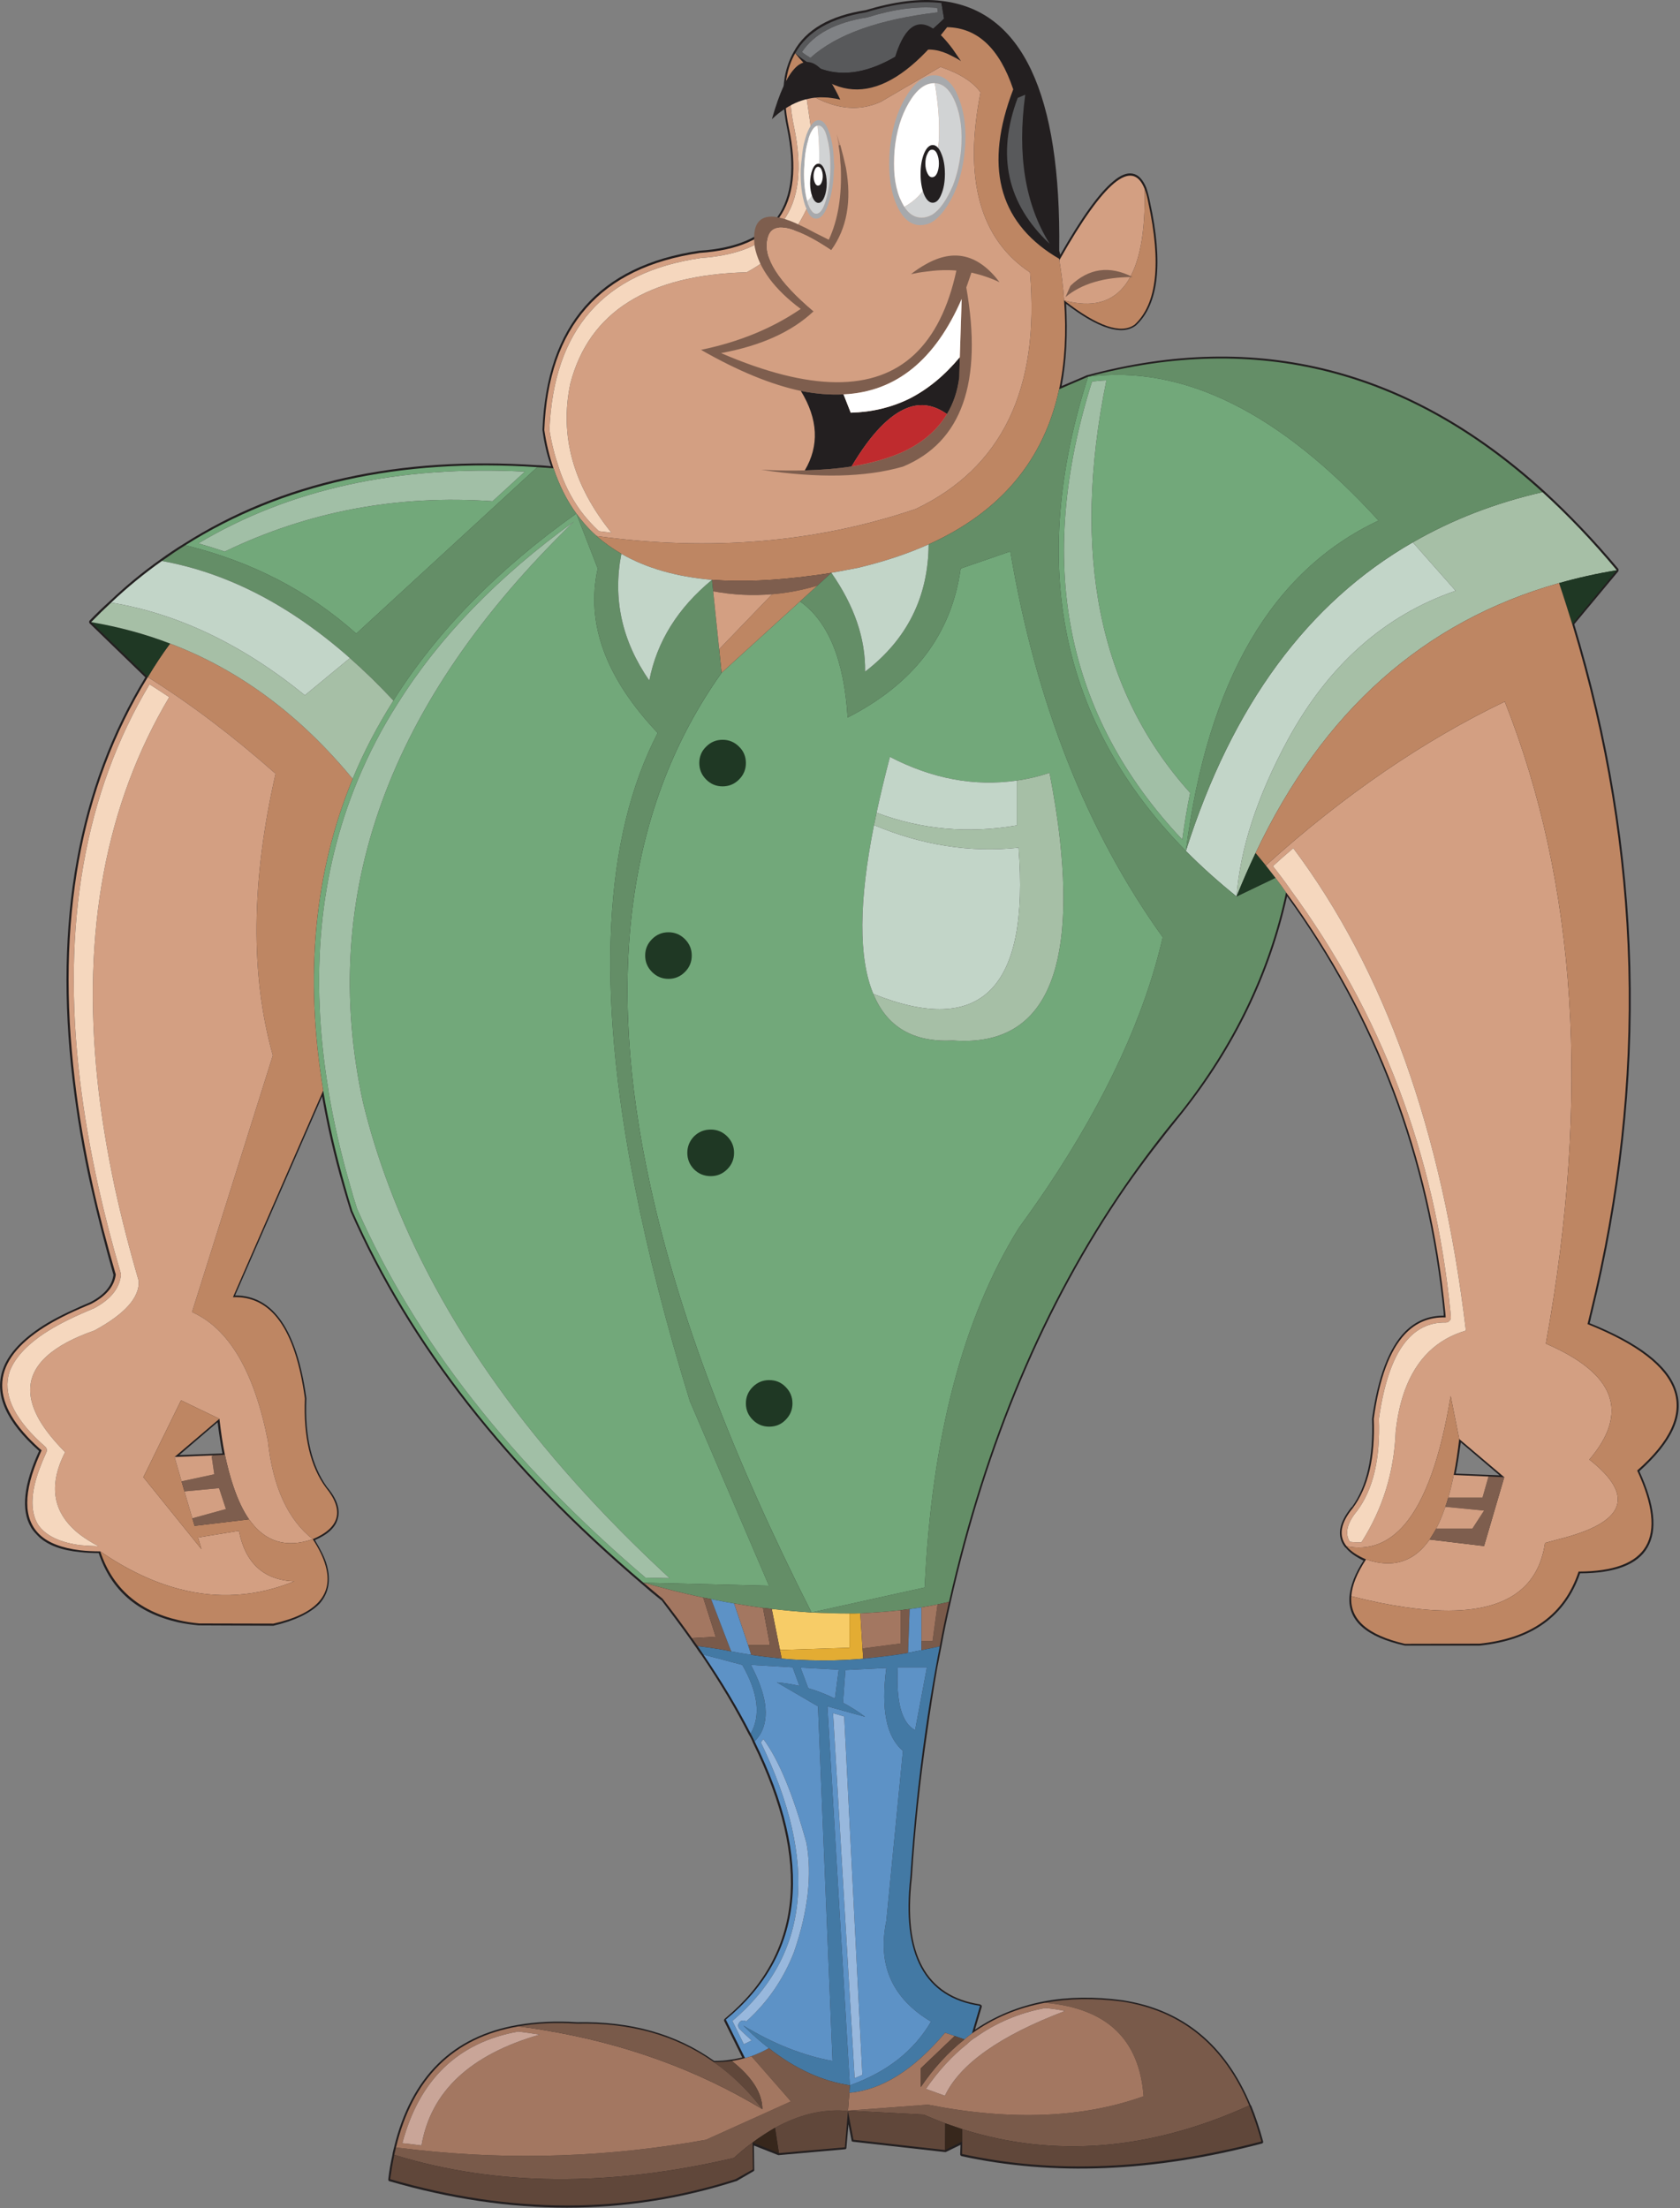 <?xml version="1.0" encoding="UTF-8" standalone="no"?>
<!DOCTYPE svg PUBLIC "-//W3C//DTD SVG 1.1//EN" "http://www.w3.org/Graphics/SVG/1.1/DTD/svg11.dtd">
<svg width="100%" height="100%" viewBox="0 0 827 1087" version="1.1" xmlns="http://www.w3.org/2000/svg" xmlns:xlink="http://www.w3.org/1999/xlink" xml:space="preserve" xmlns:serif="http://www.serif.com/" style="fill-rule:evenodd;clip-rule:evenodd;stroke-linejoin:round;stroke-miterlimit:1.414;">
    <rect x="0" y="0" width="827" height="1087" fill="#808080" stroke="none"/>
    <g transform="matrix(1,0,0,1,-516.155,0.058)">
        <g transform="matrix(4.167,0,0,4.167,0,0)">
            <path d="M315.062,67.456L315.062,67.335L315.062,67.213C312.188,63.772 309.232,60.696 306.236,57.943C290.328,43.491 272.354,38.917 252.356,44.301L252.315,44.301L249.28,45.596C249.847,42.641 250.008,39.403 249.805,35.881C253.651,38.836 256.444,39.686 258.062,38.431C260.734,35.962 261.302,31.104 259.722,23.858C259.601,23.21 259.44,22.644 259.278,22.157C258.872,21.186 258.347,20.619 257.659,20.498C257.01,20.377 256.242,20.66 255.352,21.429C253.732,22.765 251.627,25.68 249.118,30.092C249.077,29.93 249.037,29.768 248.996,29.606C249.239,10.985 244.584,1.189 235.111,0.095C232.48,-0.228 229.484,0.177 226.124,1.189C221.915,1.836 219.04,3.496 217.623,6.127C217.137,6.977 216.773,7.99 216.571,9.082C216.288,10.823 216.369,12.847 216.854,15.155C217.785,19.688 217.421,23.17 215.721,25.599C213.939,27.987 210.903,29.323 206.491,29.606C194.63,31.347 188.437,38.391 187.951,50.778C188.153,52.316 188.477,53.733 188.963,55.069C188.396,55.029 187.829,54.948 187.343,54.948C170.989,53.854 157.063,56.931 145.607,64.218C144.676,64.784 143.705,65.432 142.814,66.08C140.709,67.577 138.726,69.197 136.823,71.019C136.014,71.747 135.204,72.516 134.435,73.326L134.394,73.448L134.435,73.609L141.033,80.005C133.099,93 130.225,108.908 132.451,127.611C132.937,131.659 133.625,135.869 134.597,140.16C135.366,143.56 136.256,147.042 137.268,150.604C137.106,151.899 136.175,152.992 134.516,153.843C134.111,154.005 133.706,154.207 133.301,154.369C131.398,155.219 129.779,156.029 128.483,156.919C126.217,158.457 124.76,160.117 124.193,161.817C123.181,164.772 124.598,167.97 128.483,171.411C126.662,175.378 126.338,178.374 127.512,180.398C127.755,180.844 128.119,181.208 128.483,181.572C129.537,182.544 131.156,183.151 133.301,183.353C133.989,183.434 134.718,183.474 135.527,183.474C136.985,187.846 140.102,190.559 144.919,191.652C145.688,191.814 146.498,191.935 147.348,192.016L156.092,192.056L156.173,192.056C158.723,191.449 160.545,190.559 161.638,189.426C162.69,188.211 162.974,186.713 162.488,184.932C162.245,184.001 161.719,183.029 161.071,181.936C162.65,181.248 163.541,180.398 163.783,179.345C164.067,178.293 163.662,177.038 162.488,175.662C160.707,173.152 159.856,169.711 160.059,165.218L160.059,165.177C158.926,157.081 156.133,153.033 151.639,153.033L161.921,129.513C162.528,132.994 163.338,136.516 164.391,140.16C164.674,141.131 164.958,142.103 165.281,143.115C172.203,158.862 183.7,173.516 199.73,187.158C200.459,187.806 201.188,188.413 201.957,189.02L201.998,189.02C203.212,190.64 204.346,192.137 205.438,193.676C205.641,193.959 205.843,194.283 206.086,194.607C206.289,194.93 206.532,195.255 206.774,195.578C208.96,198.817 210.822,201.934 212.32,204.889C212.523,205.213 212.685,205.537 212.806,205.861C219.769,220.029 218.635,230.919 209.487,238.489L209.406,238.61L209.406,238.731L211.551,243.063C211.146,243.144 210.701,243.265 210.296,243.305C209.608,243.427 208.92,243.468 208.231,243.468C203.738,240.269 198.354,238.772 192.039,238.893C189.449,238.731 187.141,238.853 185.036,239.217C177.304,240.553 172.446,245.37 170.422,253.669C170.341,253.993 170.26,254.276 170.22,254.6C170.018,255.491 169.855,256.422 169.734,257.474L169.774,257.636L169.855,257.677C184.186,261.846 197.828,261.846 210.822,257.677L210.863,257.677L212.887,256.503L212.968,256.422L212.968,256.341L212.928,253.467L215.802,254.6L215.883,254.6L223.655,253.912L223.817,253.871L223.857,253.75L224.1,250.957L224.465,252.859L224.505,252.981L224.667,253.021L235.476,254.236L235.597,254.236L237.337,253.386L237.297,254.519L237.337,254.64L237.459,254.721C248.268,257.069 260.088,256.624 272.961,253.223L273.082,253.142L273.082,252.981C272.677,251.483 272.192,250.026 271.665,248.73L271.625,248.73C268.629,241.524 263.569,237.395 256.484,236.303C253.166,235.857 250.089,235.898 247.255,236.424C244.26,236.991 241.467,238.124 239.038,239.784L239.848,237.072L239.848,236.95L239.767,236.869L239.645,236.788C233.249,235.817 230.537,230.838 231.589,221.85C231.954,215.981 232.561,210.313 233.371,204.808C233.735,202.177 234.14,199.586 234.585,197.036C234.747,196.185 234.909,195.376 235.071,194.566C235.395,192.785 235.759,191.045 236.164,189.303C240.414,170.44 247.336,154.045 256.931,140.16C258.995,137.205 261.181,134.371 263.448,131.578C269.723,123.684 273.851,115.142 275.916,105.872C286.441,120.365 292.594,136.76 294.416,155.097C294.416,155.219 294.416,155.3 294.416,155.421C292.635,155.421 291.137,156.029 289.841,157.324C287.939,159.267 286.643,162.708 285.955,167.606L285.955,167.646C286.117,172.099 285.348,175.581 283.567,178.05L283.526,178.05C281.988,179.953 281.745,181.532 282.797,182.827L282.838,182.827C283.284,183.393 283.972,183.88 284.943,184.365C283.931,185.904 283.405,187.32 283.284,188.616C283.081,191.449 285.268,193.392 289.841,194.405L298.667,194.405C304.859,193.757 308.787,190.923 310.527,185.863C314.656,185.863 317.369,184.81 318.502,182.786C319.676,180.762 319.352,177.766 317.531,173.8C321.416,170.318 322.873,167.161 321.861,164.205C320.891,161.291 317.49,158.66 311.66,156.312C311.783,155.907 311.822,155.543 311.943,155.137C318.664,127.772 317.976,100.61 309.84,73.731L315.062,67.456ZM296.44,170.399L301.014,174.285L295.833,174.083C296.076,172.949 296.238,171.735 296.44,170.399ZM150.141,171.695L145.041,171.897L149.575,168.011C149.736,169.346 149.938,170.601 150.141,171.695Z" style="fill:rgb(35,31,32);fill-rule:nonzero;"/>
        </g>
        <g transform="matrix(4.167,0,0,4.167,0,0)">
            <path d="M290.767,64.059L295.825,69.785C287.428,72.678 280.812,78.546 275.997,87.387C272.375,94.084 270.373,100.255 269.947,105.899C270.655,104.139 271.404,102.42 272.193,100.761C280.125,84.009 292.082,73.386 308.045,68.875C310.25,68.247 312.516,67.741 314.863,67.357C312.012,63.938 309.077,60.863 306.083,58.131C300.499,59.406 295.399,61.389 290.767,64.059Z" style="fill:rgb(166,191,166);fill-rule:nonzero;"/>
        </g>
        <g transform="matrix(4.167,0,0,4.167,0,0)">
            <path d="M295.825,69.785L290.767,64.059C278.344,71.201 269.401,83.361 263.958,100.518C265.78,102.359 267.782,104.159 269.947,105.899C270.373,100.255 272.375,94.084 275.997,87.387C280.812,78.546 287.428,72.678 295.825,69.785Z" style="fill:rgb(194,213,200);fill-rule:nonzero;"/>
        </g>
        <g transform="matrix(4.167,0,0,4.167,0,0)">
            <path d="M314.863,67.357C312.516,67.741 310.25,68.247 308.045,68.875C308.592,70.493 309.098,72.112 309.603,73.731L314.863,67.357Z" style="fill:rgb(31,56,36);fill-rule:nonzero;"/>
        </g>
        <g transform="matrix(4.167,0,0,4.167,0,0)">
            <path d="M290.767,64.059C295.399,61.388 300.499,59.406 306.083,58.131C290.241,43.705 272.335,39.173 252.406,44.494C263.635,43.038 275.066,48.703 286.72,61.489C274.115,67.418 266.528,80.427 263.958,100.518C269.401,83.361 278.344,71.201 290.767,64.059Z" style="fill:rgb(100,142,103);fill-rule:nonzero;"/>
        </g>
        <g transform="matrix(4.167,0,0,4.167,0,0)">
            <path d="M259.528,23.958C259.406,23.291 259.265,22.744 259.083,22.3C259.305,32.881 256.148,37.272 249.573,35.471C253.539,38.567 256.331,39.517 257.928,38.323C260.539,35.875 261.065,31.1 259.528,23.958Z" style="fill:rgb(190,134,99);fill-rule:nonzero;"/>
        </g>
        <g transform="matrix(4.167,0,0,4.167,0,0)">
            <path d="M235.39,2.188L235.086,0.347C232.477,0.044 229.523,0.408 226.185,1.44C222.037,2.108 219.245,3.706 217.809,6.276C222.442,10.383 228.309,9.007 235.39,2.188ZM234.581,0.914L234.662,1.44C227.682,2.269 222.664,4.05 219.609,6.822C219.265,6.619 218.921,6.397 218.598,6.134C220.034,3.989 222.583,2.634 226.286,2.047L226.367,2.027C229.422,1.075 232.153,0.711 234.581,0.914Z" style="fill:rgb(88,89,91);fill-rule:nonzero;"/>
        </g>
        <g transform="matrix(4.167,0,0,4.167,0,0)">
            <path d="M234.662,1.44L234.581,0.914C232.153,0.711 229.422,1.075 226.367,2.027L226.286,2.047C222.583,2.634 220.034,3.989 218.598,6.134C218.921,6.397 219.265,6.619 219.609,6.822C222.664,4.05 227.682,2.269 234.662,1.44Z" style="fill:rgb(128,130,133);fill-rule:nonzero;"/>
        </g>
        <g transform="matrix(4.167,0,0,4.167,0,0)">
            <path d="M235.086,0.347L235.39,2.188C228.309,9.007 222.442,10.383 217.809,6.275C223.109,12.871 229.098,11.839 235.755,3.2C239.335,3.261 241.945,5.709 243.564,10.544C240.145,19.467 241.764,26.043 248.44,30.231C248.623,30.332 248.804,30.453 248.986,30.554C248.926,30.271 248.885,29.988 248.825,29.684C249.047,11.212 244.454,1.44 235.086,0.347ZM244.09,11.556L244.981,11.172C244.009,18.314 244.981,24.181 247.874,28.794C242.836,24.08 241.561,18.334 244.09,11.556Z" style="fill:rgb(35,31,32);fill-rule:nonzero;"/>
        </g>
        <g transform="matrix(4.167,0,0,4.167,0,0)">
            <path d="M244.981,11.172L244.09,11.556C241.561,18.334 242.836,24.08 247.874,28.794C244.981,24.181 244.009,18.314 244.981,11.172Z" style="fill:rgb(88,89,91);fill-rule:nonzero;"/>
        </g>
        <g transform="matrix(4.167,0,0,4.167,0,0)">
            <path d="M243.564,10.544C241.945,5.709 239.335,3.261 235.755,3.2C229.098,11.839 223.109,12.871 217.809,6.276C217.322,7.125 216.979,8.096 216.796,9.169C220.843,12.608 224.566,13.559 227.945,12.001L234.966,7.894C237.251,8.663 238.83,9.675 239.7,10.908C237.677,21.126 239.619,28.228 245.547,32.173C246.72,45.951 242.229,55.258 232.052,60.114C220.317,64.1 207.753,65.152 194.339,63.311C195.229,64.1 196.2,64.787 197.272,65.415C200.186,67.094 203.747,68.126 207.976,68.49C211.455,68.753 215.38,68.592 219.73,68.005C220.499,67.904 221.288,67.802 222.077,67.66C223.109,67.479 224.141,67.277 225.213,67.074C228.289,66.345 231.081,65.415 233.569,64.302C242.047,60.478 247.186,54.368 248.986,45.971C249.654,42.795 249.857,39.295 249.573,35.471C249.473,33.913 249.27,32.335 249.007,30.716L248.986,30.554C248.804,30.453 248.623,30.332 248.44,30.231C241.764,26.043 240.145,19.467 243.564,10.544Z" style="fill:rgb(190,134,99);fill-rule:nonzero;"/>
        </g>
        <g transform="matrix(4.167,0,0,4.167,0,0)">
            <path d="M234.966,7.894L227.945,12.001C224.566,13.559 220.843,12.608 216.796,9.169C216.493,10.888 216.594,12.891 217.08,15.177C219.002,24.384 215.482,29.28 206.539,29.866C194.784,31.586 188.653,38.546 188.167,50.786C188.41,52.406 188.774,53.923 189.26,55.319C189.928,57.322 190.818,59.102 191.951,60.66C192.659,61.631 193.448,62.522 194.339,63.311C207.753,65.152 220.317,64.1 232.052,60.114C242.229,55.258 246.72,45.951 245.547,32.173C239.619,28.228 237.677,21.126 239.7,10.908C238.83,9.675 237.251,8.663 234.966,7.894ZM219.164,11.637L220.479,20.701C219.286,25.962 216.473,29.785 212.083,32.153C200.408,32.456 193.448,36.826 191.243,45.304C189.948,51.434 191.567,57.302 196.099,62.926C195.593,62.865 195.107,62.805 194.622,62.744C193.813,61.995 193.084,61.186 192.437,60.316C191.344,58.799 190.474,57.079 189.847,55.137L189.847,55.116C189.382,53.761 189.017,52.324 188.774,50.786C189.26,38.91 195.208,32.133 206.64,30.473L206.579,30.473C211.273,30.17 214.531,28.713 216.372,26.103C218.254,23.554 218.678,19.871 217.687,15.056C217.303,13.296 217.161,11.718 217.262,10.322C217.889,10.828 218.537,11.253 219.164,11.637Z" style="fill:rgb(211,159,130);fill-rule:nonzero;"/>
        </g>
        <g transform="matrix(4.167,0,0,4.167,0,0)">
            <path d="M220.479,20.701L219.164,11.637C218.537,11.253 217.889,10.828 217.262,10.322C217.161,11.718 217.303,13.296 217.687,15.056C218.678,19.871 218.254,23.554 216.372,26.103C214.531,28.713 211.273,30.17 206.579,30.473L206.64,30.473C195.208,32.133 189.26,38.91 188.774,50.787C189.017,52.324 189.382,53.761 189.847,55.116L189.847,55.137C190.474,57.079 191.344,58.799 192.437,60.316C193.084,61.186 193.813,61.995 194.622,62.744C195.107,62.805 195.593,62.865 196.099,62.926C191.567,57.302 189.948,51.434 191.243,45.304C193.448,36.826 200.408,32.456 212.083,32.153C216.473,29.785 219.286,25.962 220.479,20.701Z" style="fill:rgb(245,215,190);fill-rule:nonzero;"/>
        </g>
        <g transform="matrix(4.167,0,0,4.167,0,0)">
            <path d="M249.007,30.716C249.27,32.335 249.473,33.913 249.573,35.471C256.148,37.272 259.305,32.881 259.083,22.3C257.625,18.637 254.288,21.409 249.087,30.595L249.007,30.716Z" style="fill:rgb(211,159,130);fill-rule:nonzero;"/>
        </g>
        <g transform="matrix(4.167,0,0,4.167,0,0)">
            <path d="M220.418,69.178L222.077,67.66C221.288,67.802 220.499,67.904 219.73,68.005C215.38,68.591 211.455,68.753 207.976,68.49L208.117,69.846C210.443,70.271 212.75,70.392 215.077,70.19C216.857,70.048 218.638,69.704 220.418,69.178Z" style="fill:rgb(126,94,78);fill-rule:nonzero;"/>
        </g>
        <g transform="matrix(4.167,0,0,4.167,0,0)">
            <path d="M222.077,67.66L220.418,69.178L218.375,71.039C221.713,73.406 223.595,77.979 224,84.757C231.829,80.771 236.28,74.904 237.353,67.155L243.22,65.132C246.235,82.997 252.244,98.192 261.226,110.715C259.103,119.961 254.57,129.794 247.651,140.174C246.559,141.792 245.426,143.41 244.232,145.05C237.616,155.692 233.913,169.854 233.104,187.537L219.73,190.491C221.248,190.573 222.745,190.613 224.222,190.613C224.647,190.613 225.071,190.613 225.497,190.593C227.135,190.512 228.713,190.39 230.251,190.228C230.616,190.168 230.98,190.127 231.324,190.087C231.789,190.026 232.254,189.966 232.719,189.885C233.347,189.783 233.994,189.662 234.622,189.541C235.067,189.439 235.512,189.338 235.977,189.237C240.226,170.401 247.125,154.033 256.674,140.174C258.759,137.158 260.963,134.245 263.291,131.453C269.624,123.461 273.791,114.782 275.795,105.414C275.39,104.827 274.965,104.241 274.54,103.694L269.947,105.899C267.782,104.159 265.78,102.359 263.958,100.518C249.128,85.425 245.284,66.75 252.406,44.494L248.986,45.971C247.186,54.368 242.047,60.478 233.569,64.302C233.529,70.513 231.021,75.531 226.063,79.335C226.124,75.43 224.789,71.545 222.077,67.66Z" style="fill:rgb(100,142,103);fill-rule:nonzero;"/>
        </g>
        <g transform="matrix(4.167,0,0,4.167,0,0)">
            <path d="M225.213,67.074C224.141,67.276 223.109,67.479 222.077,67.66C224.789,71.545 226.124,75.43 226.063,79.335C231.021,75.531 233.529,70.513 233.569,64.302C231.081,65.415 228.289,66.345 225.213,67.074Z" style="fill:rgb(194,213,200);fill-rule:nonzero;"/>
        </g>
        <g transform="matrix(4.167,0,0,4.167,0,0)">
            <path d="M243.22,65.132L237.353,67.155C236.28,74.904 231.829,80.771 224,84.757C223.595,77.979 221.713,73.406 218.375,71.039L209.108,79.476C198.041,95.055 195.229,115.287 200.712,140.174C204.009,155.246 210.363,172.019 219.73,190.491L233.104,187.537C233.913,169.854 237.616,155.692 244.232,145.05C245.426,143.41 246.559,141.792 247.651,140.174C254.57,129.794 259.103,119.961 261.226,110.715C252.244,98.192 246.235,82.997 243.22,65.132ZM227.115,97.463C227.216,96.977 227.318,96.492 227.419,96.006C227.864,93.922 228.39,91.738 228.997,89.41C233.994,92 238.992,92.931 243.989,92.203C245.284,92.021 246.579,91.717 247.853,91.292C248.399,94.145 248.825,96.795 249.087,99.243C250.889,115.793 246.68,123.684 236.442,122.915C231.769,123.158 228.633,121.317 227.035,117.412C225.274,113.183 225.314,106.527 227.115,97.463Z" style="fill:rgb(114,168,122);fill-rule:nonzero;"/>
        </g>
        <g transform="matrix(4.167,0,0,4.167,0,0)">
            <path d="M227.419,96.006C227.318,96.492 227.216,96.977 227.115,97.463C232.801,99.85 238.486,100.74 244.192,100.133C245.506,116.764 239.781,122.531 227.035,117.412C228.633,121.317 231.769,123.158 236.442,122.915C246.68,123.684 250.889,115.793 249.087,99.243C248.825,96.795 248.399,94.145 247.853,91.292C246.579,91.717 245.284,92.021 243.989,92.203L243.989,97.504C238.223,98.495 232.7,97.989 227.419,96.006Z" style="fill:rgb(166,191,166);fill-rule:nonzero;"/>
        </g>
        <g transform="matrix(4.167,0,0,4.167,0,0)">
            <path d="M243.989,97.504L243.989,92.203C238.992,92.931 233.994,92 228.997,89.41C228.39,91.737 227.864,93.922 227.419,96.006C232.7,97.989 238.223,98.495 243.989,97.504Z" style="fill:rgb(194,213,200);fill-rule:nonzero;"/>
        </g>
        <g transform="matrix(4.167,0,0,4.167,0,0)">
            <path d="M244.192,100.133C238.486,100.74 232.801,99.85 227.115,97.463C225.314,106.527 225.274,113.183 227.035,117.412C239.781,122.531 245.506,116.764 244.192,100.133Z" style="fill:rgb(194,213,200);fill-rule:nonzero;"/>
        </g>
        <g transform="matrix(4.167,0,0,4.167,0,0)">
            <path d="M269.947,105.899L274.54,103.694C274.156,103.209 273.791,102.723 273.407,102.238C273.002,101.731 272.598,101.246 272.193,100.761C271.404,102.42 270.655,104.139 269.947,105.9L269.947,105.899Z" style="fill:rgb(31,56,36);fill-rule:nonzero;"/>
        </g>
        <g transform="matrix(4.167,0,0,4.167,0,0)">
            <path d="M273.407,102.238C273.791,102.723 274.156,103.209 274.54,103.694C274.965,104.241 275.39,104.827 275.795,105.414C286.498,120.001 292.77,136.552 294.61,155.085C294.631,155.246 294.631,155.428 294.651,155.631C292.75,155.57 291.15,156.218 289.836,157.614C288.036,159.536 286.801,162.874 286.154,167.609C286.335,172.14 285.527,175.661 283.686,178.15C282.208,179.95 281.966,181.468 282.957,182.681C285.627,183.187 287.914,182.317 289.836,180.052C292.243,177.199 294.044,172.161 295.238,164.918L296.25,169.996L301.571,174.508L299.184,182.641L292.75,181.872C291.92,183.066 290.949,183.895 289.836,184.321C288.5,184.846 286.962,184.806 285.243,184.22C284.171,185.858 283.584,187.295 283.503,188.57C285.789,189.156 287.894,189.581 289.836,189.864C299.912,191.342 305.436,188.812 306.387,182.277L308.024,181.832C315.896,179.869 317.09,176.734 311.626,172.424C316.381,166.82 314.682,162.267 306.486,158.726C311.768,129.653 310.148,104.362 301.631,82.875C291.981,87.509 282.572,93.963 273.407,102.238ZM275.025,103.33C274.763,102.986 274.5,102.642 274.236,102.318C275.025,101.59 275.835,100.882 276.645,100.194C287.428,114.579 294.226,133.578 297.039,157.189C293.579,158.2 291.192,160.548 289.836,164.21C289.31,165.646 288.945,167.285 288.743,169.126C288.561,173.881 287.226,178.231 284.697,182.196C284.251,182.217 283.787,182.196 283.321,182.136C282.714,181.144 282.998,179.95 284.15,178.534L284.171,178.514C286.093,175.945 286.943,172.303 286.76,167.609C287.348,163.481 288.359,160.487 289.836,158.605C291.11,156.987 292.709,156.198 294.631,156.238C294.752,156.238 294.853,156.218 294.955,156.157C295.056,156.096 295.137,156.015 295.197,155.914C295.258,155.813 295.279,155.692 295.258,155.591C295.238,155.388 295.238,155.206 295.218,155.044L295.218,155.024C293.376,136.39 287.064,119.719 276.28,105.05L276.301,105.07C275.875,104.463 275.451,103.876 275.025,103.33Z" style="fill:rgb(211,159,130);fill-rule:nonzero;"/>
        </g>
        <g transform="matrix(4.167,0,0,4.167,0,0)">
            <path d="M274.236,102.318C274.5,102.642 274.763,102.986 275.025,103.33C275.451,103.876 275.875,104.463 276.301,105.07L276.28,105.05C287.064,119.719 293.376,136.39 295.218,155.024L295.218,155.044C295.238,155.206 295.238,155.388 295.258,155.591C295.279,155.692 295.258,155.813 295.197,155.914C295.137,156.015 295.056,156.096 294.955,156.157C294.853,156.218 294.752,156.238 294.631,156.238C292.709,156.198 291.11,156.987 289.836,158.605C288.359,160.487 287.348,163.481 286.76,167.609C286.943,172.303 286.093,175.945 284.171,178.514L284.15,178.534C282.998,179.95 282.714,181.144 283.321,182.136C283.787,182.196 284.251,182.217 284.697,182.196C287.226,178.231 288.561,173.881 288.743,169.126C288.945,167.285 289.31,165.646 289.836,164.21C291.192,160.548 293.579,158.2 297.039,157.189C294.226,133.578 287.428,114.579 276.645,100.194C275.835,100.882 275.025,101.59 274.236,102.318Z" style="fill:rgb(245,215,190);fill-rule:nonzero;"/>
        </g>
        <g transform="matrix(4.167,0,0,4.167,0,0)">
            <path d="M272.193,100.761C272.598,101.246 273.002,101.731 273.407,102.238C282.572,93.963 291.981,87.509 301.631,82.875C310.148,104.362 311.768,129.653 306.488,158.726C314.682,162.267 316.381,166.82 311.626,172.424C317.09,176.734 315.896,179.869 308.024,181.832L306.387,182.277C305.436,188.812 299.912,191.342 289.836,189.865C287.894,189.581 285.789,189.156 283.503,188.57C283.301,191.301 285.405,193.162 289.836,194.194L289.896,194.194L298.657,194.174C304.768,193.547 308.672,190.714 310.352,185.656C318.646,185.636 320.953,181.67 317.271,173.719C325.061,166.88 323.098,161.114 311.404,156.42C311.505,155.995 311.626,155.55 311.727,155.085C318.444,127.71 317.736,100.598 309.603,73.731C309.098,72.112 308.592,70.493 308.045,68.875C292.082,73.386 280.125,84.009 272.193,100.761Z" style="fill:rgb(190,134,99);fill-rule:nonzero;"/>
        </g>
        <g transform="matrix(4.167,0,0,4.167,0,0)">
            <path d="M263.958,100.518C266.528,80.427 274.115,67.418 286.72,61.489C275.066,48.703 263.635,43.038 252.406,44.494C245.284,66.75 249.128,85.425 263.958,100.518ZM252.872,45.061C253.438,45 254.004,44.94 254.57,44.919C250.382,65.435 253.68,81.682 264.465,93.659C264.1,95.419 263.796,97.261 263.533,99.183C249.674,84.494 246.134,66.447 252.872,45.061Z" style="fill:rgb(114,168,122);fill-rule:nonzero;"/>
        </g>
        <g transform="matrix(4.167,0,0,4.167,0,0)">
            <path d="M254.57,44.919C254.004,44.94 253.438,45 252.872,45.061C246.134,66.447 249.674,84.494 263.533,99.183C263.796,97.261 264.1,95.42 264.465,93.659C253.68,81.682 250.382,65.435 254.57,44.919Z" style="fill:rgb(161,191,166);fill-rule:nonzero;"/>
        </g>
        <g transform="matrix(4.167,0,0,4.167,0,0)">
            <path d="M218.375,71.039L220.418,69.178C218.638,69.704 216.857,70.048 215.077,70.19L208.825,76.684L209.108,79.476L218.375,71.039Z" style="fill:rgb(190,134,99);fill-rule:nonzero;"/>
        </g>
        <g transform="matrix(4.167,0,0,4.167,0,0)">
            <path d="M296.25,169.996L295.238,164.918C294.044,172.161 292.243,177.199 289.836,180.052C287.914,182.318 285.627,183.187 282.957,182.681C283.442,183.268 284.211,183.774 285.243,184.22C286.962,184.806 288.5,184.846 289.836,184.321C290.949,183.896 291.92,183.066 292.75,181.872C293.013,181.488 293.275,181.043 293.539,180.578C293.923,179.829 294.287,178.959 294.61,178.008C294.732,177.664 294.853,177.3 294.955,176.916C295.197,176.086 295.42,175.196 295.602,174.245C295.865,172.95 296.068,171.533 296.25,169.996Z" style="fill:rgb(190,134,99);fill-rule:nonzero;"/>
        </g>
        <g transform="matrix(4.167,0,0,4.167,0,0)">
            <path d="M297.808,180.578L293.539,180.578C293.275,181.043 293.013,181.488 292.75,181.872L299.184,182.641L301.571,174.508L299.709,174.427L299.001,176.916L294.955,176.916C294.853,177.3 294.732,177.664 294.61,178.008L299.184,178.453L297.808,180.578Z" style="fill:rgb(126,94,78);fill-rule:nonzero;"/>
        </g>
        <g transform="matrix(4.167,0,0,4.167,0,0)">
            <path d="M293.539,180.578L297.807,180.578L299.184,178.453L294.61,178.008C294.287,178.959 293.923,179.829 293.539,180.578Z" style="fill:rgb(211,159,130);fill-rule:nonzero;"/>
        </g>
        <g transform="matrix(4.167,0,0,4.167,0,0)">
            <path d="M295.602,174.245C295.42,175.196 295.197,176.086 294.955,176.916L299.001,176.916L299.709,174.427L295.602,174.245Z" style="fill:rgb(211,159,130);fill-rule:nonzero;"/>
        </g>
        <g transform="matrix(4.167,0,0,4.167,0,0)">
            <path d="M224.222,190.613C222.745,190.613 221.248,190.573 219.73,190.491C218.172,190.39 216.615,190.249 215.036,190.067L216.007,194.922L224.222,194.659L224.222,190.613Z" style="fill:rgb(247,204,103);fill-rule:nonzero;"/>
        </g>
        <g transform="matrix(4.167,0,0,4.167,0,0)">
            <path d="M225.497,190.593C225.071,190.613 224.647,190.613 224.222,190.613L224.222,194.659L216.007,194.922L216.21,195.934C216.837,195.995 217.465,196.055 218.092,196.076C219.993,196.177 221.896,196.197 223.817,196.096C224.485,196.055 225.173,196.015 225.841,195.954L225.759,194.74L225.497,190.593Z" style="fill:rgb(227,172,51);fill-rule:nonzero;"/>
        </g>
        <g transform="matrix(4.167,0,0,4.167,0,0)">
            <path d="M231.324,190.087C230.98,190.127 230.616,190.168 230.251,190.228L230.251,194.154L225.759,194.74L225.841,195.954C227.236,195.813 228.633,195.651 230.029,195.449C230.413,195.387 230.778,195.327 231.141,195.266L231.324,190.087Z" style="fill:rgb(121,90,74);fill-rule:nonzero;"/>
        </g>
        <g transform="matrix(4.167,0,0,4.167,0,0)">
            <path d="M232.719,189.885C232.254,189.966 231.789,190.026 231.324,190.087L231.141,195.266C231.647,195.165 232.173,195.064 232.719,194.943L232.719,193.85L232.719,189.885Z" style="fill:rgb(93,146,198);fill-rule:nonzero;"/>
        </g>
        <g transform="matrix(4.167,0,0,4.167,0,0)">
            <path d="M230.251,190.228C228.713,190.39 227.135,190.512 225.497,190.593L225.759,194.74L230.251,194.154L230.251,190.228Z" style="fill:rgb(163,119,97);fill-rule:nonzero;"/>
        </g>
        <g transform="matrix(4.167,0,0,4.167,0,0)">
            <path d="M235.977,189.237C235.512,189.338 235.067,189.439 234.622,189.541L234.035,193.85L232.719,193.85L232.719,194.943C233.428,194.801 234.156,194.659 234.884,194.498C235.208,192.717 235.572,190.957 235.977,189.237Z" style="fill:rgb(121,90,74);fill-rule:nonzero;"/>
        </g>
        <g transform="matrix(4.167,0,0,4.167,0,0)">
            <path d="M234.622,189.541C233.994,189.662 233.347,189.783 232.719,189.885L232.719,193.85L234.035,193.85L234.622,189.541Z" style="fill:rgb(163,119,97);fill-rule:nonzero;"/>
        </g>
        <g transform="matrix(4.167,0,0,4.167,0,0)">
            <path d="M234.419,196.966C234.561,196.137 234.723,195.327 234.884,194.498C234.156,194.659 233.428,194.801 232.719,194.943C232.173,195.064 231.647,195.165 231.141,195.266C230.778,195.327 230.413,195.388 230.029,195.449C228.633,195.651 227.236,195.813 225.841,195.954C225.173,196.015 224.485,196.055 223.817,196.096C221.896,196.197 219.993,196.177 218.092,196.076C217.465,196.055 216.837,195.995 216.21,195.934C214.996,195.813 213.802,195.671 212.608,195.489C212.345,195.449 212.083,195.408 211.819,195.367C211.293,195.287 210.767,195.185 210.241,195.084C209.412,194.902 208.097,194.679 206.276,194.457C206.498,194.801 206.741,195.125 206.964,195.469L211.556,196.682C213.438,199.98 213.762,202.692 212.548,204.796C212.71,205.099 212.872,205.423 213.013,205.726C213.296,205.423 213.539,205.099 213.742,204.756C214.793,202.833 214.409,200.142 212.568,196.682L217.444,196.966L217.505,196.966L218.314,199.171C217.444,198.969 216.554,198.827 215.643,198.746L220.499,201.579L222.219,243.48C218.719,242.833 215.198,241.437 211.678,239.292C212.366,239.98 213.054,240.628 213.762,241.214C214.065,241.477 214.389,241.72 214.692,241.963C217.809,244.411 221.005,245.867 224.263,246.353L221.612,201.579L226.063,202.813C225.233,202.186 224.364,201.639 223.453,201.154L223.736,197.29L228.572,197.047C227.924,201.923 228.572,205.18 230.535,206.84L228.572,226.93C227.5,232.13 229.26,236.095 233.853,238.827C231.829,242.287 228.633,244.796 224.263,246.353L224.202,247.243C228.046,246.9 231.81,244.533 235.512,240.142L236.645,240.527L237.798,240.931C238.082,240.668 238.384,240.446 238.688,240.223L239.639,236.966C233.104,235.974 230.373,230.936 231.405,221.811C231.789,215.944 232.375,210.238 233.165,204.715C233.529,202.105 233.954,199.515 234.419,196.966ZM229.928,196.966L233.367,196.966L231.971,204.391C230.393,203.562 229.705,201.073 229.928,196.966ZM222.947,197.249L222.502,200.668C222.179,200.507 221.855,200.365 221.531,200.223C220.823,199.92 220.094,199.657 219.346,199.434L218.436,197.007L222.947,197.249Z" style="fill:rgb(67,121,164);fill-rule:nonzero;"/>
        </g>
        <g transform="matrix(4.167,0,0,4.167,0,0)">
            <path d="M233.367,196.966L229.928,196.966C229.705,201.073 230.393,203.562 231.971,204.391L233.367,196.966Z" style="fill:rgb(93,146,198);fill-rule:nonzero;"/>
        </g>
        <g transform="matrix(4.167,0,0,4.167,0,0)">
            <path d="M222.502,200.668L222.947,197.249L218.436,197.007L219.346,199.434C220.094,199.657 220.823,199.92 221.531,200.223C221.855,200.365 222.179,200.507 222.502,200.668Z" style="fill:rgb(93,146,198);fill-rule:nonzero;"/>
        </g>
        <g transform="matrix(4.167,0,0,4.167,0,0)">
            <path d="M228.572,197.047L223.736,197.29L223.453,201.154C224.364,201.639 225.233,202.186 226.063,202.813L221.612,201.579L224.263,246.353C228.633,244.796 231.829,242.287 233.853,238.827C229.26,236.095 227.5,232.13 228.572,226.93L230.535,206.84C228.572,205.18 227.924,201.923 228.572,197.047ZM222.28,202.388L223.595,202.773L225.74,245.119C225.436,245.261 225.132,245.382 224.829,245.504L222.28,202.388Z" style="fill:rgb(93,146,198);fill-rule:nonzero;"/>
        </g>
        <g transform="matrix(4.167,0,0,4.167,0,0)">
            <path d="M223.595,202.773L222.28,202.388L224.829,245.504C225.132,245.382 225.436,245.261 225.74,245.119L223.595,202.773Z" style="fill:rgb(152,184,221);fill-rule:nonzero;"/>
        </g>
        <g transform="matrix(4.167,0,0,4.167,0,0)">
            <path d="M271.444,248.741C268.47,241.639 263.473,237.552 256.452,236.46C253.154,236.035 250.119,236.075 247.307,236.601C254.591,237.228 258.476,240.911 258.961,247.648C251.738,250.238 243.241,250.562 233.489,248.639L224.04,249.347L232.983,249.813C233.812,250.178 234.662,250.521 235.532,250.845C236.2,251.068 236.867,251.31 237.535,251.533C248.44,254.972 259.73,254.042 271.444,248.741Z" style="fill:rgb(121,90,74);fill-rule:nonzero;"/>
        </g>
        <g transform="matrix(4.167,0,0,4.167,0,0)">
            <path d="M272.881,252.99C272.457,251.472 271.991,250.056 271.444,248.741C259.73,254.042 248.44,254.972 237.535,251.533L237.535,252.99L237.515,254.467C248.258,256.834 260.053,256.348 272.881,252.99Z" style="fill:rgb(96,71,58);fill-rule:nonzero;"/>
        </g>
        <g transform="matrix(4.167,0,0,4.167,0,0)">
            <path d="M236.645,240.527L235.512,240.142C231.81,244.533 228.046,246.9 224.202,247.243L224.04,249.347L233.489,248.639C243.241,250.562 251.738,250.238 258.961,247.648C258.476,240.911 254.591,237.228 247.307,236.601C244.11,237.188 241.238,238.402 238.688,240.223C238.384,240.446 238.082,240.668 237.798,240.931C235.896,242.428 234.177,244.31 232.639,246.556L232.639,244.35L236.645,240.527ZM247.328,237.228C248.157,237.289 248.926,237.41 249.674,237.573C242.006,240.486 237.272,243.824 235.491,247.588L233.246,246.778C234.723,244.634 236.361,242.853 238.182,241.417L238.203,241.376C238.466,241.133 238.749,240.911 239.032,240.729L239.053,240.729C241.5,238.969 244.272,237.795 247.328,237.228Z" style="fill:rgb(163,119,97);fill-rule:nonzero;"/>
        </g>
        <g transform="matrix(4.167,0,0,4.167,0,0)">
            <path d="M249.674,237.573C248.926,237.41 248.157,237.289 247.328,237.228C244.272,237.795 241.5,238.969 239.053,240.729L239.032,240.729C238.749,240.911 238.466,241.133 238.203,241.376L238.182,241.417C236.361,242.853 234.723,244.634 233.246,246.778L235.491,247.588C237.272,243.824 242.006,240.486 249.674,237.573Z" style="fill:rgb(201,165,152);fill-rule:nonzero;"/>
        </g>
        <g transform="matrix(4.167,0,0,4.167,0,0)">
            <path d="M237.798,240.931L236.645,240.527L232.639,244.35L232.639,246.556C234.177,244.31 235.896,242.428 237.798,240.931Z" style="fill:rgb(96,71,58);fill-rule:nonzero;"/>
        </g>
        <g transform="matrix(4.167,0,0,4.167,0,0)">
            <path d="M223.898,249.347L223.615,249.347C220.924,249.166 218.193,249.853 215.421,251.371L215.887,254.366L223.676,253.678L224.04,249.368L223.898,249.347Z" style="fill:rgb(96,71,58);fill-rule:nonzero;"/>
        </g>
        <g transform="matrix(4.167,0,0,4.167,0,0)">
            <path d="M223.615,249.347L224.04,249.347L224.202,247.243L224.263,246.353C221.005,245.867 217.809,244.411 214.692,241.963C214.024,242.347 213.337,242.651 212.629,242.914L217.303,248.255L207.267,252.787C195.876,254.831 184.465,255.235 173.074,253.981C172.265,253.88 171.456,253.799 170.646,253.698C170.585,253.981 170.504,254.264 170.444,254.568C182.401,258.27 195.775,258.391 210.565,254.932C211.293,254.264 212.021,253.657 212.77,253.111C213.661,252.443 214.551,251.877 215.421,251.371C218.193,249.853 220.924,249.166 223.615,249.347Z" style="fill:rgb(121,90,74);fill-rule:nonzero;"/>
        </g>
        <g transform="matrix(4.167,0,0,4.167,0,0)">
            <path d="M224.04,249.347L224.04,249.368L224.688,252.787L235.512,254.001L235.532,250.845C234.662,250.521 233.812,250.178 232.983,249.813L224.04,249.347Z" style="fill:rgb(96,71,58);fill-rule:nonzero;"/>
        </g>
        <g transform="matrix(4.167,0,0,4.167,0,0)">
            <path d="M224.04,249.368L224.04,249.347L223.898,249.347L224.04,249.368Z" style="fill:rgb(209,211,212);fill-rule:nonzero;"/>
        </g>
        <g transform="matrix(4.167,0,0,4.167,0,0)">
            <path d="M235.512,254.001L237.535,252.99L237.535,251.533C236.867,251.31 236.2,251.068 235.532,250.845L235.512,254.001Z" style="fill:rgb(55,39,28);fill-rule:nonzero;"/>
        </g>
        <g transform="matrix(4.167,0,0,4.167,0,0)">
            <path d="M222.219,243.48L220.499,201.579L215.643,198.746C216.554,198.827 217.444,198.969 218.314,199.171L217.505,196.966L217.444,196.966L212.568,196.682C214.409,200.142 214.793,202.833 213.742,204.756C213.539,205.099 213.296,205.423 213.013,205.726C220.034,219.991 218.9,230.956 209.614,238.584L211.88,243.137C212.123,243.076 212.366,242.995 212.629,242.914C213.337,242.651 214.024,242.347 214.692,241.963C214.389,241.72 214.065,241.477 213.762,241.214C213.054,240.628 212.366,239.98 211.678,239.292C215.198,241.437 218.719,242.833 222.219,243.48ZM213.742,205.828C213.843,205.706 213.944,205.585 214.045,205.443C215.866,207.891 217.565,211.999 219.143,217.745C219.812,221.488 219.326,225.777 217.667,230.613C216.412,233.829 214.531,236.561 212.021,238.806L212.001,238.786C211.86,238.705 211.718,238.685 211.577,238.705C211.415,238.726 211.293,238.806 211.212,238.928C211.111,239.05 211.051,239.191 211.071,239.333C211.091,239.474 211.152,239.616 211.253,239.717C211.718,240.182 212.184,240.628 212.669,241.053L211.738,241.498L210.383,238.746C219.508,231.017 220.621,220.051 213.742,205.828Z" style="fill:rgb(93,146,198);fill-rule:nonzero;"/>
        </g>
        <g transform="matrix(4.167,0,0,4.167,0,0)">
            <path d="M214.045,205.443C213.944,205.585 213.843,205.706 213.742,205.828C220.621,220.051 219.508,231.017 210.383,238.746L211.738,241.498L212.669,241.053C212.184,240.628 211.718,240.182 211.253,239.717C211.152,239.616 211.091,239.474 211.071,239.333C211.051,239.191 211.111,239.05 211.212,238.928C211.293,238.806 211.415,238.726 211.577,238.706C211.718,238.685 211.86,238.706 212.001,238.786L212.021,238.806C214.531,236.561 216.412,233.829 217.667,230.613C219.326,225.777 219.812,221.488 219.143,217.745C217.565,211.999 215.866,207.891 214.045,205.443Z" style="fill:rgb(152,184,221);fill-rule:nonzero;"/>
        </g>
        <g transform="matrix(4.167,0,0,4.167,0,0)">
            <path d="M189.26,55.319C188.613,55.258 187.965,55.218 187.338,55.177L165.953,74.843C160.328,69.805 153.59,66.325 145.761,64.403C144.81,64.99 143.899,65.617 142.988,66.264C150.717,67.66 158.122,71.485 165.204,77.736C166.923,79.254 168.644,80.933 170.343,82.754C175.441,74.641 182.644,67.276 191.951,60.66C190.818,59.102 189.928,57.322 189.26,55.319Z" style="fill:rgb(100,142,103);fill-rule:nonzero;"/>
        </g>
        <g transform="matrix(4.167,0,0,4.167,0,0)">
            <path d="M197.272,65.415C196.2,64.787 195.229,64.1 194.339,63.311C193.448,62.522 192.659,61.631 191.951,60.66L194.48,67.155C193.043,73.609 195.411,80.083 201.562,86.578C195.148,98.94 194.237,116.805 198.871,140.174C200.408,148.003 202.573,156.461 205.365,165.524L214.712,187.335L199.882,186.971C202.25,187.638 204.576,188.225 206.842,188.711L206.943,188.731C207.247,188.792 207.57,188.853 207.874,188.913C208.785,189.095 209.675,189.278 210.585,189.419C211.738,189.621 212.872,189.803 214.004,189.945C214.348,189.986 214.692,190.026 215.036,190.067C216.615,190.249 218.172,190.39 219.73,190.491C210.363,172.019 204.009,155.246 200.712,140.174C195.229,115.287 198.041,95.055 209.108,79.476L208.825,76.684L208.117,69.846L207.976,68.49C203.929,71.828 201.46,75.794 200.57,80.387C197.333,75.713 196.24,70.736 197.272,65.415Z" style="fill:rgb(100,142,103);fill-rule:nonzero;"/>
        </g>
        <g transform="matrix(4.167,0,0,4.167,0,0)">
            <path d="M194.48,67.155L191.951,60.66C182.644,67.276 175.441,74.641 170.343,82.754C168.461,85.728 166.843,88.803 165.527,92C160.976,103.027 159.822,115.308 162.047,128.803L162.047,128.823C162.654,132.485 163.524,136.268 164.637,140.174C164.9,141.124 165.184,142.095 165.487,143.047C172.407,158.747 183.878,173.395 199.882,186.971L214.712,187.335L205.365,165.524C202.573,156.461 200.408,148.003 198.871,140.174C194.237,116.805 195.148,98.94 201.562,86.578C195.411,80.083 193.043,73.609 194.48,67.155ZM166.094,92.243C167.409,89.067 168.987,86.011 170.869,83.078C175.806,75.207 182.746,68.065 191.668,61.611C169.715,82.875 161.42,105.778 166.762,130.28C167.571,133.598 168.603,136.896 169.837,140.174C175.866,156.178 186.913,171.615 202.978,186.445L200.125,186.385C184.283,172.889 172.912,158.363 166.054,142.803C165.77,141.933 165.507,141.043 165.265,140.174C164.132,136.268 163.262,132.465 162.654,128.783L162.654,128.702C160.449,115.328 161.582,103.168 166.094,92.243Z" style="fill:rgb(114,168,122);fill-rule:nonzero;"/>
        </g>
        <g transform="matrix(4.167,0,0,4.167,0,0)">
            <path d="M170.869,83.078C168.987,86.011 167.409,89.067 166.094,92.243C161.582,103.168 160.449,115.328 162.654,128.701L162.654,128.783C163.262,132.465 164.132,136.268 165.265,140.174C165.507,141.043 165.77,141.933 166.054,142.803C172.912,158.363 184.283,172.889 200.125,186.385L202.978,186.445C186.913,171.615 175.866,156.178 169.837,140.174C168.603,136.895 167.571,133.598 166.762,130.28C161.42,105.778 169.715,82.875 191.668,61.611C182.746,68.065 175.806,75.207 170.869,83.078Z" style="fill:rgb(161,191,166);fill-rule:nonzero;"/>
        </g>
        <g transform="matrix(4.167,0,0,4.167,0,0)">
            <path d="M215.077,70.19C212.75,70.392 210.444,70.271 208.117,69.846L208.825,76.684L215.077,70.19Z" style="fill:rgb(211,159,130);fill-rule:nonzero;"/>
        </g>
        <g transform="matrix(4.167,0,0,4.167,0,0)">
            <path d="M207.976,68.49C203.747,68.126 200.186,67.094 197.272,65.415C196.24,70.736 197.333,75.713 200.57,80.387C201.46,75.794 203.929,71.828 207.976,68.49Z" style="fill:rgb(194,213,200);fill-rule:nonzero;"/>
        </g>
        <g transform="matrix(4.167,0,0,4.167,0,0)">
            <path d="M143.96,76.017C143.009,77.291 142.139,78.626 141.329,79.982C146.367,83.138 151.385,86.942 156.423,91.393C153.53,104.078 153.429,115.186 156.099,124.676L146.55,155.004C150.899,156.926 153.894,162.004 155.512,170.219C156.099,175.661 157.879,179.525 160.813,181.832C164.03,180.476 164.556,178.433 162.371,175.742C160.53,173.254 159.7,169.733 159.883,165.201C158.77,157.047 155.938,153.061 151.385,153.243L162.047,128.823L162.047,128.803C159.822,115.308 160.976,103.027 165.527,92C159.276,84.413 152.073,79.092 143.96,76.017Z" style="fill:rgb(190,134,99);fill-rule:nonzero;"/>
        </g>
        <g transform="matrix(4.167,0,0,4.167,0,0)">
            <path d="M141.329,79.982C142.139,78.626 143.009,77.291 143.96,76.017C140.965,74.864 137.849,74.034 134.633,73.488L141.329,79.982Z" style="fill:rgb(31,56,36);fill-rule:nonzero;"/>
        </g>
        <g transform="matrix(4.167,0,0,4.167,0,0)">
            <path d="M137,71.181C136.19,71.93 135.401,72.698 134.633,73.488C137.849,74.034 140.965,74.864 143.96,76.017C152.073,79.092 159.275,84.413 165.527,92C166.843,88.803 168.461,85.728 170.343,82.754C168.644,80.933 166.923,79.254 165.204,77.737L159.883,82.127C152.498,76.118 144.87,72.476 137,71.181Z" style="fill:rgb(166,191,166);fill-rule:nonzero;"/>
        </g>
        <g transform="matrix(4.167,0,0,4.167,0,0)">
            <path d="M132.71,127.629C133.176,131.676 133.904,135.864 134.855,140.174C135.604,143.552 136.514,147.032 137.546,150.573C137.364,151.969 136.393,153.122 134.633,154.033C134.188,154.215 133.763,154.397 133.358,154.579C131.456,155.408 129.856,156.258 128.542,157.148C122.655,161.175 122.655,165.828 128.542,171.129L128.785,171.331C128.703,171.513 128.623,171.696 128.542,171.878C126.601,176.288 126.601,179.425 128.542,181.286C129.574,182.277 131.193,182.884 133.358,183.147C134.066,183.228 134.855,183.268 135.705,183.268C138.821,185.413 141.916,186.89 144.972,187.699C149.584,188.933 154.137,188.63 158.628,186.809C155.027,186.668 152.842,184.664 152.093,180.841L147.258,181.63L147.662,183.006L140.804,174.508L145.254,165.424L149.787,167.609C149.969,169.166 150.171,170.583 150.434,171.857C150.738,173.254 151.062,174.508 151.446,175.621C151.972,177.178 152.579,178.473 153.287,179.485C155.148,182.136 157.657,182.925 160.813,181.832C157.879,179.525 156.099,175.661 155.512,170.219C153.894,162.004 150.899,156.926 146.55,155.004L156.099,124.676C153.429,115.186 153.529,104.078 156.423,91.393C151.385,86.942 146.367,83.138 141.329,79.982C133.337,92.992 130.465,108.874 132.71,127.629ZM141.532,80.832C142.301,81.318 143.069,81.823 143.858,82.349C136.352,94.954 133.54,110.047 135.381,127.629C135.806,131.676 136.494,135.864 137.404,140.174C138.193,143.795 139.145,147.518 140.257,151.321C140.358,153.284 138.618,155.226 134.997,157.189C134.41,157.391 133.864,157.594 133.358,157.816C131.112,158.767 129.514,159.88 128.542,161.114C127.065,162.996 127.065,165.221 128.542,167.791C129.229,168.964 130.242,170.219 131.557,171.554C129.514,175.56 130.101,178.817 133.358,181.326C133.985,181.791 134.693,182.237 135.502,182.661C134.734,182.641 134.025,182.601 133.358,182.54C131.071,182.237 129.453,181.508 128.542,180.355C128.44,180.234 128.36,180.112 128.279,179.97C127.43,178.433 127.511,176.268 128.542,173.496C128.765,172.889 129.028,172.262 129.332,171.595C129.392,171.473 129.412,171.351 129.392,171.21C129.352,171.068 129.291,170.967 129.19,170.887C128.968,170.684 128.744,170.481 128.542,170.3C125.386,167.325 124.192,164.594 124.981,162.085C125.508,160.629 126.701,159.232 128.542,157.897C129.817,156.987 131.436,156.096 133.358,155.246C133.843,155.024 134.349,154.822 134.855,154.599L134.916,154.579C136.898,153.547 137.971,152.232 138.153,150.654L138.133,150.411C137.101,146.911 136.231,143.512 135.482,140.174C134.531,135.864 133.803,131.676 133.317,127.629C131.112,109.258 133.864,93.659 141.532,80.832Z" style="fill:rgb(211,159,130);fill-rule:nonzero;"/>
        </g>
        <g transform="matrix(4.167,0,0,4.167,0,0)">
            <path d="M143.858,82.349C143.069,81.823 142.301,81.318 141.532,80.832C133.864,93.659 131.112,109.258 133.317,127.629C133.803,131.676 134.531,135.864 135.482,140.174C136.231,143.512 137.101,146.911 138.133,150.411L138.153,150.654C137.971,152.232 136.898,153.547 134.916,154.579L134.855,154.599C134.349,154.822 133.843,155.024 133.358,155.246C131.436,156.096 129.817,156.987 128.542,157.897C126.701,159.232 125.508,160.629 124.981,162.085C124.192,164.594 125.386,167.325 128.542,170.3C128.744,170.481 128.968,170.684 129.19,170.887C129.291,170.967 129.352,171.068 129.392,171.21C129.412,171.351 129.392,171.473 129.332,171.595C129.028,172.262 128.765,172.889 128.542,173.496C127.511,176.268 127.43,178.433 128.279,179.97C128.36,180.112 128.44,180.234 128.542,180.355C129.453,181.508 131.071,182.237 133.358,182.54C134.025,182.601 134.734,182.641 135.502,182.661C134.693,182.237 133.985,181.792 133.358,181.326C130.101,178.817 129.514,175.56 131.557,171.554C130.242,170.219 129.229,168.964 128.542,167.791C127.065,165.221 127.065,162.996 128.542,161.114C129.514,159.88 131.112,158.767 133.358,157.816C133.864,157.594 134.41,157.391 134.997,157.189C138.618,155.226 140.358,153.284 140.257,151.322C139.145,147.518 138.193,143.795 137.404,140.174C136.494,135.864 135.806,131.676 135.381,127.629C133.54,110.047 136.352,94.954 143.858,82.349Z" style="fill:rgb(245,215,190);fill-rule:nonzero;"/>
        </g>
        <g transform="matrix(4.167,0,0,4.167,0,0)">
            <path d="M159.883,82.127L165.204,77.737C158.122,71.485 150.717,67.66 142.988,66.264C140.904,67.741 138.902,69.38 137,71.181C144.87,72.476 152.498,76.118 159.883,82.127Z" style="fill:rgb(194,213,200);fill-rule:nonzero;"/>
        </g>
        <g transform="matrix(4.167,0,0,4.167,0,0)">
            <path d="M145.761,64.403C153.59,66.325 160.328,69.805 165.953,74.843L187.338,55.177C171.071,54.105 157.212,57.18 145.761,64.403ZM185.881,55.703L182.058,59.203C170.829,58.414 160.267,60.397 150.414,65.152C149.382,64.808 148.35,64.484 147.298,64.18C158.062,57.767 170.93,54.934 185.881,55.703Z" style="fill:rgb(114,168,122);fill-rule:nonzero;"/>
        </g>
        <g transform="matrix(4.167,0,0,4.167,0,0)">
            <path d="M182.058,59.203L185.881,55.703C170.93,54.934 158.062,57.767 147.298,64.18C148.35,64.484 149.382,64.808 150.414,65.152C160.267,60.397 170.829,58.414 182.058,59.203Z" style="fill:rgb(161,191,166);fill-rule:nonzero;"/>
        </g>
        <g transform="matrix(4.167,0,0,4.167,0,0)">
            <path d="M206.943,188.731L206.842,188.711C204.576,188.225 202.25,187.638 199.882,186.971C200.631,187.598 201.379,188.246 202.148,188.873C203.382,190.451 204.536,192.009 205.608,193.526L208.42,193.365L206.943,188.731Z" style="fill:rgb(163,119,97);fill-rule:nonzero;"/>
        </g>
        <g transform="matrix(4.167,0,0,4.167,0,0)">
            <path d="M207.874,188.913C207.57,188.853 207.247,188.792 206.943,188.731L208.42,193.365L205.608,193.526C205.831,193.83 206.053,194.154 206.275,194.457C208.097,194.679 209.412,194.902 210.241,195.084L207.874,188.913Z" style="fill:rgb(121,90,74);fill-rule:nonzero;"/>
        </g>
        <g transform="matrix(4.167,0,0,4.167,0,0)">
            <path d="M214.004,189.945C212.872,189.803 211.738,189.621 210.585,189.419L212.244,194.356L214.834,194.356L214.004,189.945Z" style="fill:rgb(163,119,97);fill-rule:nonzero;"/>
        </g>
        <g transform="matrix(4.167,0,0,4.167,0,0)">
            <path d="M215.036,190.067C214.692,190.026 214.348,189.986 214.004,189.945L214.834,194.356L212.244,194.356L212.608,195.489C213.802,195.671 214.996,195.813 216.21,195.934L216.007,194.922L215.036,190.067Z" style="fill:rgb(121,90,74);fill-rule:nonzero;"/>
        </g>
        <g transform="matrix(4.167,0,0,4.167,0,0)">
            <path d="M210.585,189.419C209.675,189.278 208.785,189.095 207.874,188.913L210.241,195.084C210.767,195.185 211.293,195.287 211.819,195.367C212.083,195.408 212.345,195.449 212.608,195.489L212.244,194.356L210.585,189.419Z" style="fill:rgb(93,146,198);fill-rule:nonzero;"/>
        </g>
        <g transform="matrix(4.167,0,0,4.167,0,0)">
            <path d="M162.331,184.968C162.067,184.017 161.562,182.965 160.813,181.832C157.657,182.925 155.148,182.136 153.287,179.485L146.853,180.254L146.59,179.364L145.659,176.187L145.315,174.993L144.486,172.12L149.787,167.609L145.254,165.424L140.804,174.508L147.662,183.006L147.258,181.63L152.093,180.841C152.842,184.664 155.027,186.668 158.628,186.809C154.137,188.63 149.584,188.933 144.972,187.699C141.916,186.89 138.821,185.413 135.705,183.268C137.162,187.618 140.257,190.33 144.972,191.402C145.74,191.584 146.55,191.706 147.399,191.786L156.16,191.806C161.238,190.674 163.302,188.387 162.331,184.968Z" style="fill:rgb(190,134,99);fill-rule:nonzero;"/>
        </g>
        <g transform="matrix(4.167,0,0,4.167,0,0)">
            <path d="M212.548,204.796C213.762,202.692 213.438,199.98 211.556,196.682L206.964,195.469C209.169,198.706 211.03,201.822 212.548,204.796Z" style="fill:rgb(93,146,198);fill-rule:nonzero;"/>
        </g>
        <g transform="matrix(4.167,0,0,4.167,0,0)">
            <path d="M150.434,171.857L148.856,171.938L149.18,174.164L145.315,174.993L145.659,176.187L149.746,175.803L150.555,178.271L146.59,179.364L146.853,180.254L153.287,179.485C152.579,178.473 151.972,177.178 151.446,175.621C151.062,174.508 150.738,173.254 150.434,171.857Z" style="fill:rgb(126,94,78);fill-rule:nonzero;"/>
        </g>
        <g transform="matrix(4.167,0,0,4.167,0,0)">
            <path d="M149.18,174.164L148.856,171.938L144.486,172.12L145.315,174.993L149.18,174.164Z" style="fill:rgb(211,159,130);fill-rule:nonzero;"/>
        </g>
        <g transform="matrix(4.167,0,0,4.167,0,0)">
            <path d="M145.659,176.187L146.59,179.364L150.555,178.271L149.746,175.803L145.659,176.187Z" style="fill:rgb(211,159,130);fill-rule:nonzero;"/>
        </g>
        <g transform="matrix(4.167,0,0,4.167,0,0)">
            <path d="M211.88,243.137C211.375,243.278 210.848,243.399 210.322,243.48C212.73,245.382 213.923,247.284 213.923,249.166C206.215,244.512 197.616,241.396 188.147,239.839C187.136,239.657 186.124,239.515 185.092,239.393C177.444,240.709 172.629,245.483 170.646,253.698C171.456,253.799 172.265,253.88 173.074,253.981C184.465,255.236 195.876,254.831 207.267,252.787L217.303,248.255L212.629,242.914C212.366,242.995 212.123,243.076 211.88,243.137ZM185.092,240C185.922,240.101 186.771,240.223 187.621,240.365C179.407,242.732 174.753,247.082 173.661,253.455C172.912,253.354 172.144,253.273 171.395,253.192C173.398,245.686 177.97,241.275 185.092,240Z" style="fill:rgb(163,119,97);fill-rule:nonzero;"/>
        </g>
        <g transform="matrix(4.167,0,0,4.167,0,0)">
            <path d="M187.621,240.365C186.771,240.223 185.922,240.101 185.092,240C177.97,241.275 173.398,245.686 171.395,253.192C172.144,253.273 172.913,253.354 173.661,253.455C174.753,247.082 179.407,242.732 187.621,240.365Z" style="fill:rgb(201,165,152);fill-rule:nonzero;"/>
        </g>
        <g transform="matrix(4.167,0,0,4.167,0,0)">
            <path d="M213.923,249.166C213.923,247.284 212.73,245.382 210.322,243.48C209.614,243.581 208.906,243.622 208.177,243.602C210.302,245.078 212.224,246.94 213.923,249.166Z" style="fill:rgb(96,71,58);fill-rule:nonzero;"/>
        </g>
        <g transform="matrix(4.167,0,0,4.167,0,0)">
            <path d="M213.923,249.166C212.224,246.94 210.302,245.078 208.177,243.602C203.706,240.446 198.345,238.928 192.052,239.07C189.523,238.908 187.196,239.009 185.092,239.393C186.124,239.515 187.136,239.657 188.147,239.839C197.616,241.396 206.215,244.512 213.923,249.166Z" style="fill:rgb(121,90,74);fill-rule:nonzero;"/>
        </g>
        <g transform="matrix(4.167,0,0,4.167,0,0)">
            <path d="M212.77,253.111L215.887,254.366L215.421,251.371C214.551,251.877 213.661,252.443 212.77,253.111Z" style="fill:rgb(55,39,28);fill-rule:nonzero;"/>
        </g>
        <g transform="matrix(4.167,0,0,4.167,0,0)">
            <path d="M212.811,256.287L212.77,253.111C212.022,253.657 211.293,254.264 210.565,254.932C195.775,258.391 182.401,258.27 170.444,254.568C170.262,255.478 170.1,256.429 169.958,257.441C184.222,261.589 197.839,261.589 210.767,257.441L212.811,256.287Z" style="fill:rgb(96,71,58);fill-rule:nonzero;"/>
        </g>
        <g transform="matrix(4.167,0,0,4.167,0,0)">
            <path d="M257.665,32.719C254.935,31.323 252.486,31.667 250.322,33.751L249.735,35.086C251.637,33.508 254.288,32.719 257.665,32.719Z" style="fill:rgb(126,94,78);fill-rule:nonzero;"/>
        </g>
        <g transform="matrix(4.167,0,0,4.167,0,0)">
            <path d="M235.208,4.333C233.084,2.087 231.384,2.411 230.13,5.284C229.746,6.154 229.402,7.287 229.098,8.643C231.141,5.81 233.549,5.122 236.321,6.599C236.665,6.761 237.029,6.963 237.393,7.206C237.049,6.7 236.726,6.235 236.422,5.79C235.998,5.223 235.593,4.738 235.208,4.333Z" style="fill:rgb(35,31,32);fill-rule:nonzero;"/>
        </g>
        <g transform="matrix(4.167,0,0,4.167,0,0)">
            <path d="M234.217,8.886C233.002,8.886 231.87,9.755 230.838,11.495C229.827,13.215 229.2,15.299 228.977,17.747C228.896,18.779 228.896,19.77 228.957,20.681C229.057,21.895 229.301,23.008 229.705,23.999C230.413,25.719 231.384,26.589 232.599,26.589C233.023,26.589 233.448,26.488 233.853,26.285C234.601,25.881 235.289,25.112 235.957,23.999C236.341,23.372 236.645,22.724 236.908,22.016C237.373,20.741 237.697,19.325 237.838,17.747C238.061,15.299 237.798,13.215 237.09,11.495C236.787,10.666 236.402,10.059 235.937,9.634C235.431,9.128 234.864,8.886 234.217,8.886ZM231.223,12.143C232.133,10.585 233.124,9.816 234.196,9.816L234.297,9.816C234.884,9.836 235.39,10.099 235.835,10.585C236.179,10.969 236.483,11.475 236.746,12.143C237.373,13.7 237.576,15.562 237.393,17.747C237.231,19.305 236.908,20.701 236.422,21.935C236.2,22.441 235.977,22.906 235.714,23.352C235.168,24.302 234.601,24.97 233.974,25.355C233.569,25.577 233.165,25.698 232.74,25.698C231.93,25.698 231.243,25.274 230.696,24.424C230.514,24.12 230.333,23.756 230.15,23.352C229.846,22.583 229.645,21.713 229.543,20.762C229.462,19.851 229.462,18.84 229.543,17.747C229.746,15.562 230.312,13.7 231.223,12.143Z" style="fill:rgb(167,169,172);fill-rule:nonzero;"/>
        </g>
        <g transform="matrix(4.167,0,0,4.167,0,0)">
            <path d="M234.196,9.816C233.124,9.816 232.133,10.585 231.223,12.143C230.312,13.7 229.746,15.562 229.543,17.747C229.462,18.84 229.462,19.851 229.543,20.762C229.645,21.713 229.846,22.583 230.15,23.352C230.333,23.756 230.514,24.12 230.696,24.424C231.93,23.756 232.902,22.765 233.59,21.449C234.925,18.86 235.168,14.975 234.297,9.816L234.196,9.816Z" style="fill:white;fill-rule:nonzero;"/>
        </g>
        <g transform="matrix(4.167,0,0,4.167,0,0)">
            <path d="M236.746,12.143C236.483,11.475 236.179,10.969 235.835,10.585C235.39,10.099 234.884,9.836 234.297,9.816C235.168,14.975 234.925,18.86 233.59,21.449C232.902,22.765 231.93,23.756 230.696,24.424C231.243,25.274 231.93,25.698 232.74,25.698C233.165,25.698 233.569,25.577 233.974,25.355C234.601,24.97 235.168,24.302 235.714,23.352C235.977,22.906 236.2,22.441 236.422,21.935C236.908,20.701 237.231,19.305 237.393,17.747C237.576,15.562 237.373,13.7 236.746,12.143Z" style="fill:rgb(209,211,212);fill-rule:nonzero;"/>
        </g>
        <g transform="matrix(4.167,0,0,4.167,0,0)">
            <path d="M215.056,14.065L215.239,13.903C215.583,13.579 215.927,13.296 216.311,13.033C217.303,12.325 218.314,11.88 219.346,11.657C219.974,11.516 220.601,11.455 221.268,11.495C221.531,11.495 221.774,11.516 222.037,11.556C222.381,11.596 222.745,11.657 223.13,11.758C222.401,10.2 221.693,9.068 221.025,8.319C218.82,5.911 216.817,7.813 215.056,14.065Z" style="fill:rgb(35,31,32);fill-rule:nonzero;"/>
        </g>
        <g transform="matrix(4.167,0,0,4.167,0,0)">
            <path d="M221.774,15.501C221.47,14.631 221.066,14.186 220.58,14.186C220.034,14.186 219.569,14.753 219.143,15.886C219.022,16.25 218.921,16.635 218.82,17.039C218.699,17.626 218.618,18.253 218.557,18.921C218.497,19.285 218.476,19.649 218.456,20.033C218.415,21.632 218.577,22.988 218.941,24.141C219.002,24.323 219.063,24.465 219.124,24.606L219.164,24.748C219.305,25.153 219.508,25.436 219.73,25.617C219.892,25.759 220.075,25.82 220.277,25.82L220.297,25.82C220.479,25.82 220.661,25.759 220.823,25.617C221.167,25.355 221.45,24.849 221.693,24.141C222.118,22.988 222.341,21.632 222.381,20.033L222.421,19.952C222.421,19.811 222.421,19.69 222.421,19.568C222.401,19.427 222.381,19.285 222.381,19.143C222.36,17.909 222.199,16.837 221.915,15.886C221.855,15.744 221.814,15.623 221.774,15.501ZM220.56,14.813C220.823,14.813 221.086,15.036 221.309,15.461C221.41,15.683 221.51,15.987 221.592,16.351C221.834,17.241 221.956,18.293 221.956,19.508C221.956,19.669 221.956,19.851 221.956,20.033C221.915,21.47 221.733,22.684 221.41,23.716C221.106,24.727 220.721,25.233 220.297,25.233L220.236,25.233C220.054,25.213 219.913,25.112 219.771,24.93C219.548,24.667 219.366,24.282 219.225,23.736L219.225,23.716C218.941,22.684 218.82,21.47 218.86,20.033C218.881,19.669 218.9,19.325 218.921,18.981C218.982,18.031 219.143,17.201 219.366,16.472L219.387,16.351C219.689,15.4 220.054,14.894 220.438,14.833L220.56,14.813Z" style="fill:rgb(167,169,172);fill-rule:nonzero;"/>
        </g>
        <g transform="matrix(4.167,0,0,4.167,0,0)">
            <path d="M221.309,15.461C221.086,15.036 220.823,14.813 220.56,14.813L220.438,14.833C220.621,16.553 220.681,18.031 220.621,19.285C220.52,21.591 220.054,23.069 219.225,23.716L219.225,23.736C219.366,24.282 219.548,24.667 219.771,24.93C219.913,25.112 220.054,25.213 220.236,25.233L220.297,25.233C220.721,25.233 221.106,24.727 221.41,23.716C221.733,22.684 221.915,21.47 221.956,20.033C221.956,19.851 221.956,19.669 221.956,19.508C221.956,18.293 221.834,17.241 221.592,16.351C221.51,15.987 221.41,15.683 221.309,15.461Z" style="fill:rgb(209,211,212);fill-rule:nonzero;"/>
        </g>
        <g transform="matrix(4.167,0,0,4.167,0,0)">
            <path d="M219.387,16.351L219.366,16.472C219.144,17.201 218.982,18.031 218.921,18.981C218.9,19.325 218.881,19.669 218.86,20.033C218.82,21.47 218.941,22.684 219.225,23.716C220.054,23.069 220.52,21.591 220.621,19.285C220.681,18.031 220.621,16.553 220.438,14.834C220.054,14.894 219.689,15.4 219.387,16.351Z" style="fill:white;fill-rule:nonzero;"/>
        </g>
        <g transform="matrix(4.167,0,0,4.167,0,0)">
            <path d="M223.13,17.1L222.927,17.16C222.988,17.545 223.048,17.949 223.088,18.334C223.109,18.799 223.149,19.244 223.19,19.71C223.332,23.109 222.866,25.982 221.774,28.309C220.58,27.722 219.67,27.256 219.083,26.933C218.658,26.731 218.254,26.548 217.889,26.366C217.444,26.164 217.02,26.002 216.635,25.881C216.169,25.739 215.765,25.658 215.38,25.597C213.458,25.415 212.689,26.609 213.033,29.179C213.539,31.707 215.34,34.156 218.456,36.483C215.117,38.769 211.192,40.387 206.68,41.318C211.03,43.807 214.955,45.425 218.476,46.174C220.256,46.518 221.936,46.659 223.514,46.578C226.63,46.437 229.361,45.405 231.688,43.503C233.994,41.621 235.916,38.89 237.475,35.309L237.251,42.188L237.191,44.555C236.989,46.194 236.503,47.63 235.734,48.905C234.581,50.807 232.841,52.304 230.474,53.397C228.774,54.145 226.771,54.712 224.465,55.096C222.786,55.36 220.944,55.501 218.941,55.562C217.322,55.602 215.603,55.582 213.782,55.481C220.499,56.512 226.083,56.391 230.535,55.116C237.494,52.223 239.983,45.162 238.021,33.953C238.223,33.387 238.426,32.8 238.627,32.193C239.781,32.456 240.874,32.821 241.945,33.326C239.458,30.028 236.563,29.32 233.246,31.202C232.659,31.526 232.072,31.91 231.485,32.375C232.052,32.254 232.599,32.153 233.145,32.092C234.399,31.91 235.633,31.849 236.848,31.95C235.896,36.361 234.237,39.659 231.89,41.864C227.176,46.295 219.548,46.235 209.047,41.702C213.782,40.832 217.424,39.173 219.974,36.766C215.826,33.265 214.005,30.413 214.551,28.228C214.733,27.196 215.4,26.751 216.554,26.912C216.938,26.953 217.383,27.074 217.869,27.277C219.002,27.681 220.398,28.43 222.057,29.543C223.919,26.973 224.505,23.736 223.797,19.79C223.615,18.941 223.392,18.051 223.13,17.1Z" style="fill:rgb(126,94,78);fill-rule:nonzero;"/>
        </g>
        <g transform="matrix(4.167,0,0,4.167,0,0)">
            <path d="M222.927,17.16L223.13,17.1C222.988,16.695 222.866,16.29 222.725,15.865C222.806,16.311 222.866,16.736 222.927,17.16Z" style="fill:rgb(179,132,108);fill-rule:nonzero;"/>
        </g>
        <g transform="matrix(4.167,0,0,4.167,0,0)">
            <path d="M217.869,27.277C217.383,27.074 216.938,26.953 216.554,26.912C215.4,26.751 214.733,27.196 214.551,28.228C214.005,30.413 215.826,33.265 219.974,36.766L222.057,29.543C220.398,28.43 219.002,27.681 217.869,27.277Z" style="fill:rgb(211,159,130);fill-rule:nonzero;"/>
        </g>
        <g transform="matrix(4.167,0,0,4.167,0,0)">
            <path d="M235.734,48.905C236.503,47.63 236.989,46.194 237.191,44.555L237.251,42.188C235.451,44.353 233.468,45.992 231.263,47.105C229.139,48.136 226.852,48.682 224.364,48.743L223.514,46.578C221.936,46.659 220.256,46.518 218.476,46.174C220.52,49.512 220.661,52.648 218.941,55.562C220.944,55.501 222.786,55.36 224.465,55.096C226.751,51.252 228.977,48.946 231.122,48.156C232.679,47.57 234.217,47.833 235.734,48.905Z" style="fill:rgb(35,31,32);fill-rule:nonzero;"/>
        </g>
        <g transform="matrix(4.167,0,0,4.167,0,0)">
            <path d="M231.263,47.105C233.468,45.992 235.451,44.353 237.251,42.188L237.475,35.309C235.916,38.89 233.994,41.621 231.688,43.503C229.361,45.405 226.63,46.437 223.514,46.578L224.364,48.743C226.852,48.683 229.139,48.136 231.263,47.105Z" style="fill:white;fill-rule:nonzero;"/>
        </g>
        <g transform="matrix(4.167,0,0,4.167,0,0)">
            <path d="M230.474,53.397C232.841,52.304 234.581,50.807 235.734,48.906C234.217,47.833 232.679,47.57 231.122,48.156C228.977,48.946 226.751,51.252 224.465,55.096C226.771,54.712 228.774,54.145 230.474,53.397Z" style="fill:rgb(191,43,46);fill-rule:nonzero;"/>
        </g>
        <g transform="matrix(4.167,0,0,4.167,0,0)">
            <path d="M211.172,92.081C211.718,91.535 211.981,90.887 211.981,90.139C211.981,89.37 211.718,88.723 211.172,88.197C210.625,87.651 209.978,87.387 209.229,87.387C208.481,87.387 207.833,87.651 207.287,88.197C206.741,88.723 206.478,89.37 206.478,90.139C206.478,90.887 206.741,91.535 207.287,92.081C207.833,92.627 208.481,92.891 209.229,92.891C209.978,92.891 210.625,92.627 211.172,92.081Z" style="fill:rgb(31,56,36);fill-rule:nonzero;"/>
        </g>
        <g transform="matrix(4.167,0,0,4.167,0,0)">
            <path d="M217.484,165.788C217.484,165.039 217.221,164.392 216.676,163.845C216.149,163.299 215.501,163.036 214.733,163.036C213.984,163.036 213.337,163.299 212.791,163.845C212.244,164.392 211.981,165.039 211.981,165.788C211.981,166.536 212.244,167.183 212.791,167.73C213.337,168.276 213.984,168.539 214.733,168.539C215.501,168.539 216.149,168.276 216.676,167.73C217.221,167.183 217.484,166.536 217.484,165.788Z" style="fill:rgb(31,56,36);fill-rule:nonzero;"/>
        </g>
        <g transform="matrix(4.167,0,0,4.167,0,0)">
            <path d="M204.778,114.822C205.325,114.276 205.587,113.629 205.587,112.88C205.587,112.131 205.325,111.484 204.778,110.937C204.232,110.391 203.585,110.128 202.836,110.128C202.087,110.128 201.44,110.391 200.894,110.937C200.348,111.484 200.084,112.131 200.084,112.88C200.084,113.629 200.348,114.276 200.894,114.822C201.44,115.368 202.087,115.632 202.836,115.632C203.585,115.632 204.232,115.368 204.778,114.822Z" style="fill:rgb(31,56,36);fill-rule:nonzero;"/>
        </g>
        <g transform="matrix(4.167,0,0,4.167,0,0)">
            <path d="M209.776,134.245C209.229,133.699 208.582,133.436 207.833,133.436C207.065,133.436 206.397,133.699 205.851,134.245C205.325,134.792 205.062,135.439 205.062,136.187C205.062,136.936 205.325,137.584 205.851,138.13C206.397,138.676 207.065,138.939 207.833,138.939C208.582,138.939 209.229,138.676 209.776,138.13C210.322,137.584 210.585,136.936 210.585,136.187C210.585,135.439 210.322,134.792 209.776,134.245Z" style="fill:rgb(31,56,36);fill-rule:nonzero;"/>
        </g>
        <g transform="matrix(4.167,0,0,4.167,0,0)">
            <path d="M235.491,20.539C235.491,19.588 235.35,18.799 235.067,18.132C234.804,17.464 234.459,17.12 234.055,17.12C233.65,17.12 233.306,17.464 233.023,18.132C232.76,18.799 232.618,19.588 232.618,20.539C232.618,21.47 232.76,22.28 233.023,22.947C233.306,23.614 233.65,23.938 234.055,23.938C234.459,23.938 234.804,23.614 235.067,22.947C235.35,22.28 235.491,21.47 235.491,20.539Z" style="fill:rgb(35,31,32);fill-rule:nonzero;"/>
        </g>
        <g transform="matrix(4.167,0,0,4.167,0,0)">
            <path d="M234.783,19.305C234.783,18.84 234.702,18.455 234.561,18.152C234.419,17.828 234.217,17.666 233.974,17.666C233.751,17.666 233.569,17.828 233.428,18.152C233.266,18.455 233.185,18.84 233.185,19.305C233.185,19.75 233.266,20.135 233.428,20.458C233.569,20.762 233.751,20.924 233.974,20.924C234.217,20.924 234.419,20.762 234.561,20.458C234.702,20.135 234.783,19.75 234.783,19.305Z" style="fill:white;fill-rule:nonzero;"/>
        </g>
        <g transform="matrix(4.167,0,0,4.167,0,0)">
            <path d="M221.531,21.632C221.531,21.005 221.43,20.458 221.248,19.993C221.066,19.548 220.823,19.325 220.56,19.325C220.277,19.325 220.034,19.548 219.852,19.993C219.67,20.458 219.569,21.005 219.569,21.632C219.569,22.28 219.67,22.825 219.852,23.271C220.034,23.736 220.277,23.958 220.56,23.958C220.823,23.958 221.066,23.736 221.248,23.271C221.43,22.825 221.531,22.279 221.531,21.632Z" style="fill:rgb(35,31,32);fill-rule:nonzero;"/>
        </g>
        <g transform="matrix(4.167,0,0,4.167,0,0)">
            <path d="M221.066,20.802C221.066,20.499 221.005,20.236 220.904,20.013C220.803,19.79 220.661,19.69 220.499,19.69C220.358,19.69 220.236,19.79 220.135,20.013C220.034,20.236 219.974,20.499 219.974,20.802C219.974,21.106 220.034,21.369 220.135,21.591C220.236,21.814 220.358,21.915 220.499,21.915C220.661,21.915 220.803,21.814 220.904,21.591C221.005,21.369 221.066,21.106 221.066,20.802Z" style="fill:white;fill-rule:nonzero;"/>
        </g>
    </g>
</svg>
